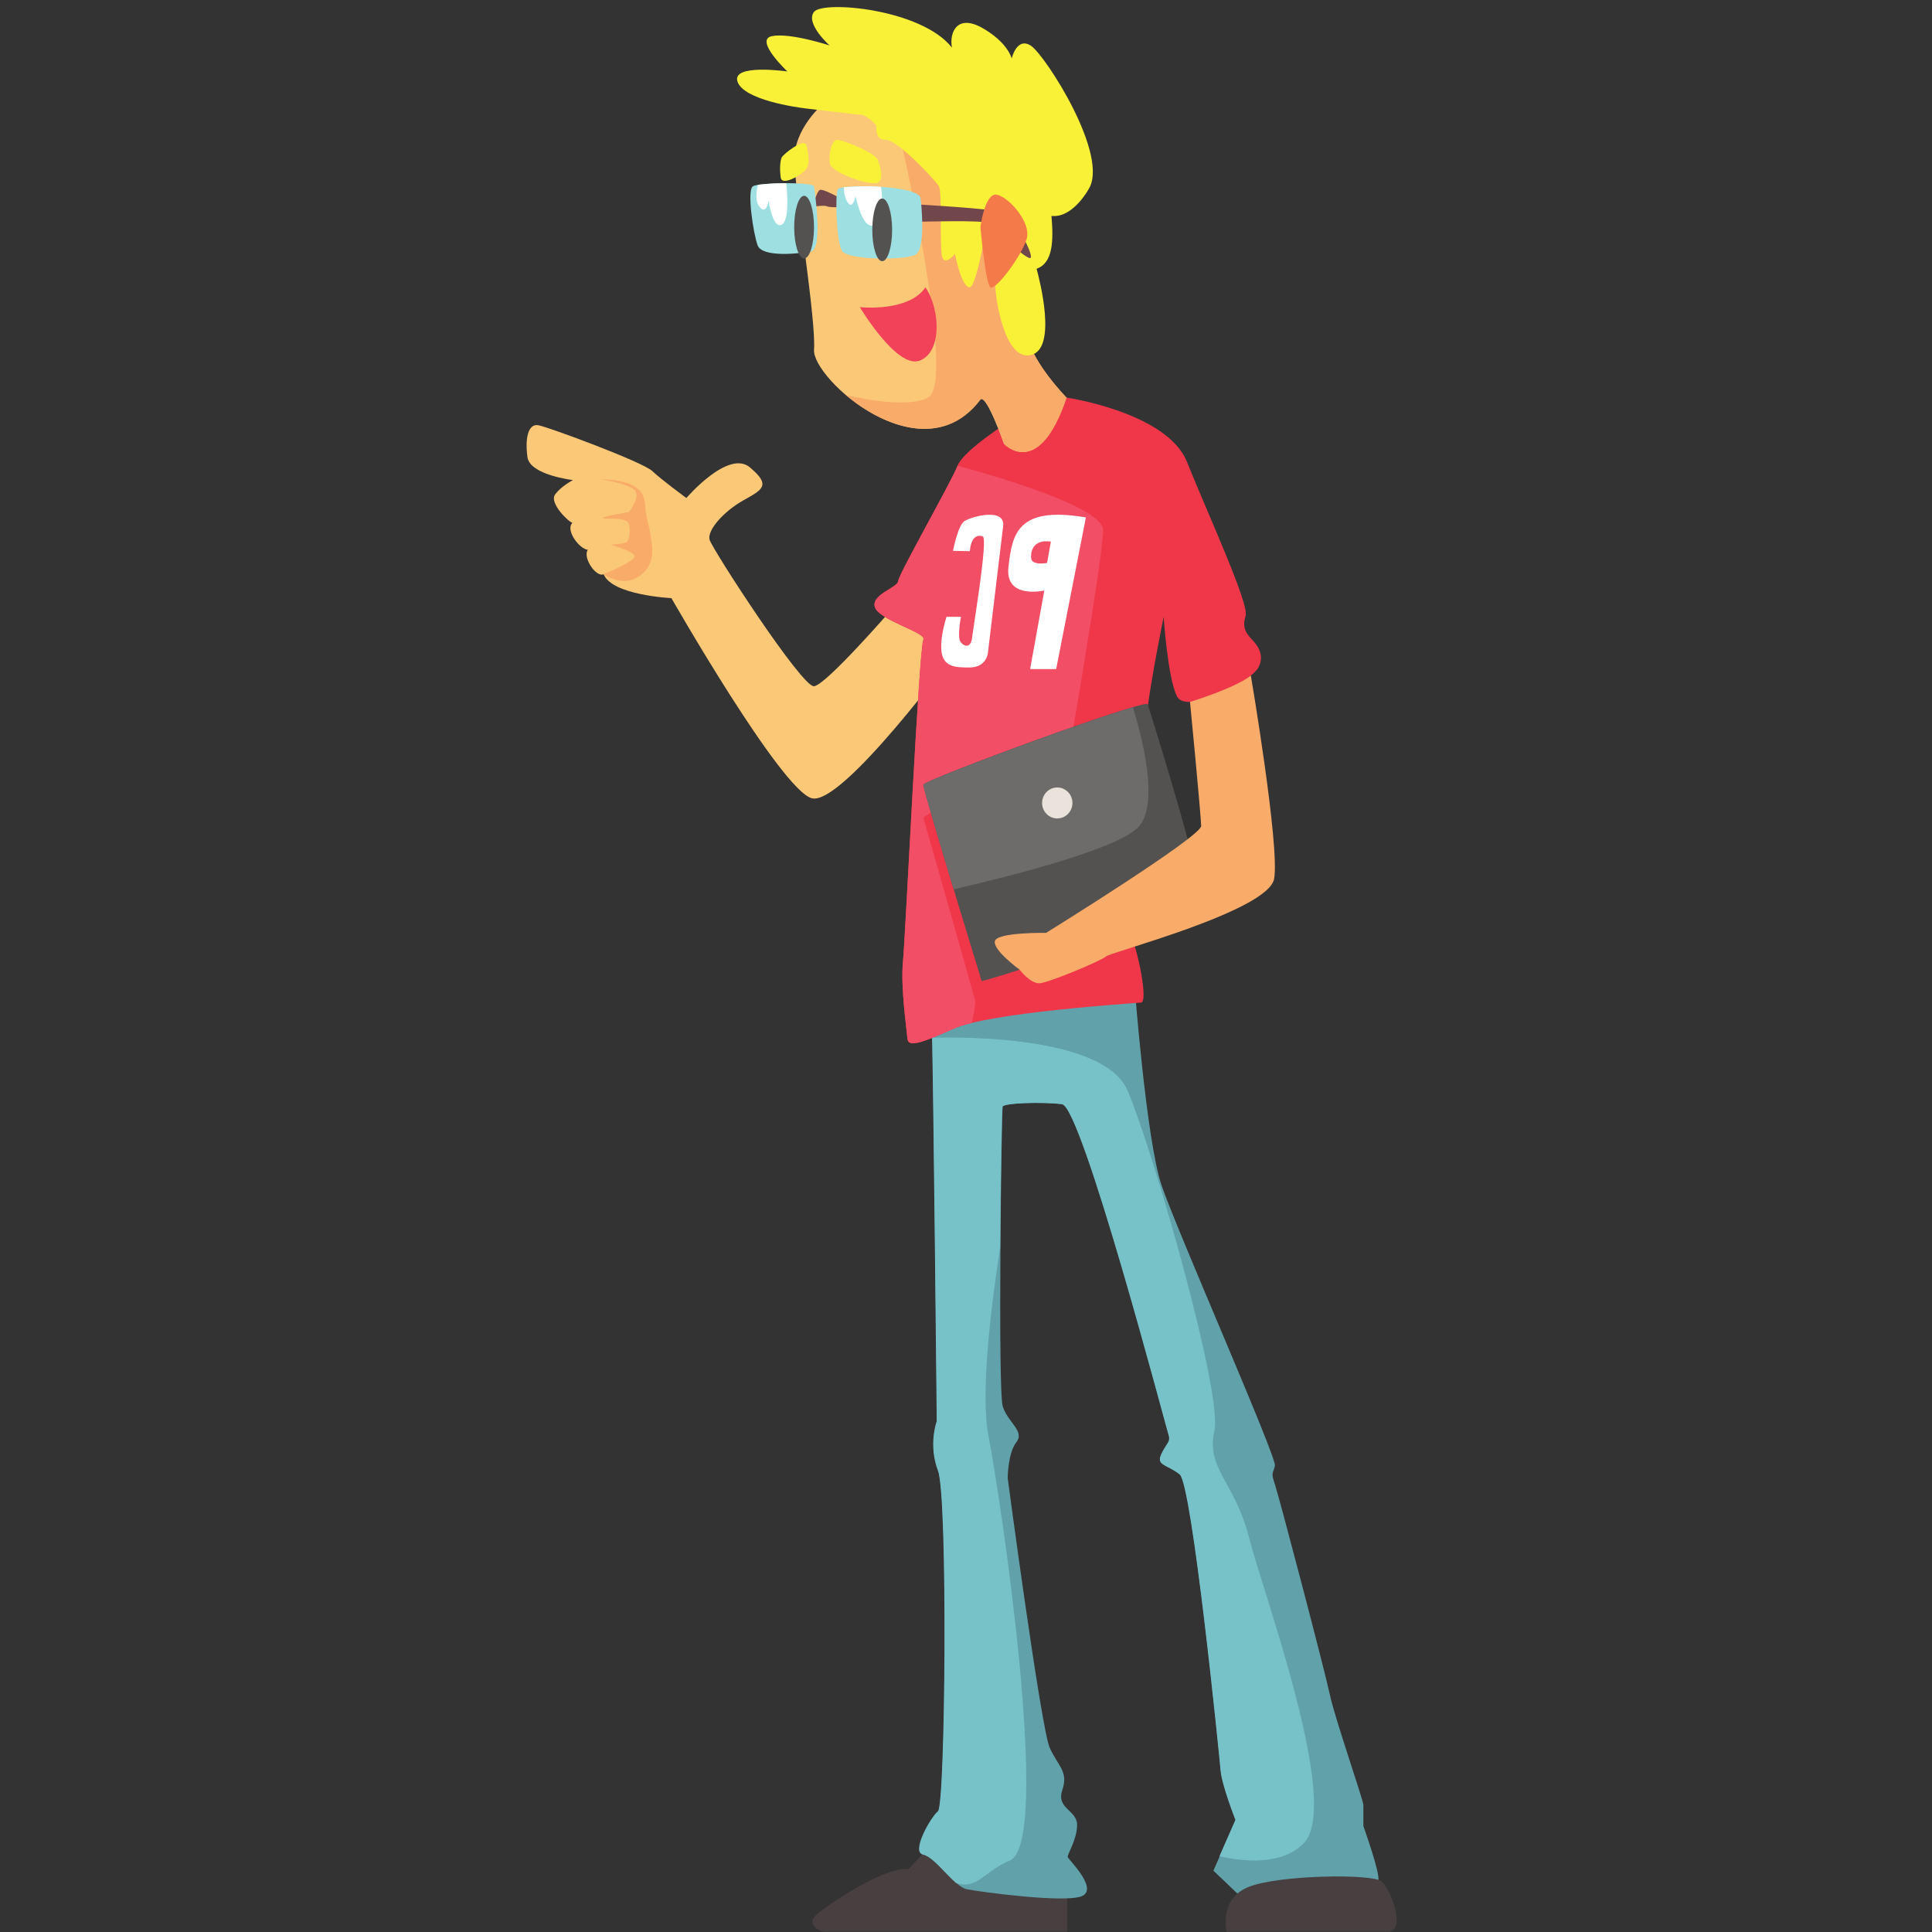 <?xml version="1.0" encoding="UTF-8"?>
<svg xmlns="http://www.w3.org/2000/svg" xmlns:xlink="http://www.w3.org/1999/xlink" width="375pt" height="375pt" viewBox="0 0 375 375" version="1.2">
<rect x="0" y="0" width="375" height="375" fill="#333333" stroke="none"/>
<defs>
<clipPath id="clip1">
  <path d="M 102.031 82 L 186 82 L 186 155 L 102.031 155 Z M 102.031 82 "/>
</clipPath>
</defs>
<g id="surface1">
<path style=" stroke:none;fill-rule:nonzero;fill:rgb(28.239%,24.709%,25.49%);fill-opacity:1;" d="M 207.141 368.469 L 207.141 374.953 L 159.75 374.953 C 159.75 374.953 156.203 373.777 158.426 371.711 C 160.652 369.648 171.836 362.195 176.348 362.797 C 178.871 360.215 180.668 357.629 182.418 357.988 C 184.168 358.352 207.141 368.469 207.141 368.469 "/>
<path style=" stroke:none;fill-rule:nonzero;fill:rgb(38.039%,63.139%,66.669%);fill-opacity:1;" d="M 220.27 191.965 C 220.27 191.965 222.531 221.289 225.418 229.941 C 228.309 238.594 247.844 282.82 247.457 284.5 C 247.07 286.184 246.645 285.703 247.457 288.109 C 248.273 290.512 257.172 324.398 258.133 328.969 C 259.098 333.535 264.629 349.398 264.629 350.359 C 264.629 351.32 264.629 354.445 264.629 354.445 C 264.629 354.445 267.996 363.82 267.516 365.02 C 267.035 366.223 240.574 367.906 240.574 367.906 L 235.523 363.098 L 239.852 353.242 C 239.852 353.242 237.207 346.512 236.965 343.629 C 236.723 340.746 231.434 288.109 229.027 286.184 C 226.621 284.262 224.457 284.5 225.418 282.34 C 226.383 280.176 227.344 279.934 226.863 278.492 C 226.383 277.051 210.047 214.801 206.188 214.32 C 202.328 213.84 194.871 214.078 194.629 214.801 C 194.391 215.52 193.668 269.84 194.629 272.965 C 195.594 276.09 198.961 277.773 197.277 279.934 C 195.594 282.098 195.594 286.906 195.594 286.906 C 195.594 286.906 202.086 335.699 203.77 339.301 C 205.453 342.906 207.402 343.871 206.188 347.473 C 204.973 351.078 209.062 351.32 209.062 354.203 C 209.062 357.09 207.113 359.973 207.246 360.453 C 207.379 360.934 212.91 366.223 210.266 367.906 C 207.621 369.586 190.059 367.184 187.652 366.703 C 185.246 366.223 181.637 360.453 179.234 359.973 C 176.828 359.492 180.676 352.762 182.121 351.559 C 183.562 350.359 184.043 290.512 182.121 285.461 C 180.195 280.418 181.879 275.848 181.879 275.848 C 181.879 275.848 181.16 203.742 180.918 199.656 C 180.676 195.57 220.27 191.965 220.27 191.965 "/>
<g clip-path="url(#clip1)" clip-rule="nonzero">
<path style=" stroke:none;fill-rule:nonzero;fill:rgb(98.43%,78.429%,46.669%);fill-opacity:1;" d="M 185.488 126.512 C 185.488 126.512 163.516 156.465 157.586 154.945 C 151.652 153.43 130.324 116.098 130.324 116.098 C 130.324 116.098 118.734 115.535 117.172 111.449 C 115.727 112.168 113.023 108.203 114.105 106.703 C 112.664 106.703 109.656 103.035 111.098 101.473 C 110.316 101.293 106.586 97.629 107.73 96.004 C 108.875 94.383 111.219 93.184 111.219 93.184 C 111.219 93.184 102.859 92.219 102.379 88.734 C 101.895 85.25 102.438 82.125 104.543 82.547 C 106.648 82.969 124.688 89.637 126.613 91.438 C 128.539 93.242 133.227 96.664 133.227 96.664 C 133.227 96.664 141.348 87.172 145.559 90.719 C 149.766 94.262 147.961 95.043 144.234 97.148 C 140.508 99.25 137.199 102.918 137.738 104.777 C 138.281 106.641 155.652 133.441 158 133.199 C 160.352 132.961 173.16 118.18 173.16 118.18 L 185.488 126.512 "/>
</g>
<path style=" stroke:none;fill-rule:nonzero;fill:rgb(94.119%,21.57%,29.019%);fill-opacity:1;" d="M 206.977 77.16 C 206.977 77.16 226.543 80.043 230.391 89.656 C 234.238 99.273 242.5 117.219 241.777 119.5 C 241.055 121.781 241.898 122.863 242.617 123.707 C 243.34 124.551 245.746 126.59 244.301 129.477 C 242.859 132.359 230.23 138.848 228.426 135.121 C 226.621 131.398 225.867 119.742 225.867 119.742 C 225.867 119.742 222.152 137.734 222.293 142.816 C 222.43 147.895 218.926 181.27 219.766 182.473 C 220.605 183.676 223.016 194.488 221.449 194.609 C 219.887 194.73 192.105 196.531 185.125 199.656 C 178.152 202.781 176.227 203.266 176.105 201.461 C 175.988 199.656 174.785 191.605 175.266 186.68 C 175.746 181.754 178.391 125.512 179.234 124.188 C 180.074 122.863 170.816 120.461 169.852 117.938 C 168.891 115.414 174.262 114.094 174.34 112.77 C 174.422 111.449 184.648 93.543 185.848 90.418 C 187.051 87.297 196.312 81.527 196.312 81.527 L 206.977 77.16 "/>
<path style=" stroke:none;fill-rule:nonzero;fill:rgb(94.899%,30.589%,39.999%);fill-opacity:1;" d="M 214.113 102.898 C 214.113 108.082 207.246 147.5 207.246 147.5 C 207.246 147.5 178.754 157.473 179.234 158.855 C 179.711 160.238 188.949 192.93 189.262 194.129 C 189.348 194.441 189.199 196.293 188.605 198.555 C 187.188 198.898 185.996 199.27 185.129 199.656 C 178.152 202.781 176.227 203.262 176.105 201.461 C 175.988 199.656 174.781 191.605 175.262 186.68 C 175.746 181.75 178.387 125.508 179.234 124.184 C 180.078 122.863 170.816 120.461 169.852 117.938 C 168.891 115.414 174.262 114.094 174.344 112.77 C 174.422 111.449 184.648 93.543 185.848 90.418 C 185.848 90.418 214.113 97.715 214.113 102.898 "/>
<path style=" stroke:none;fill-rule:nonzero;fill:rgb(98.43%,78.429%,46.669%);fill-opacity:1;" d="M 159.992 19.957 C 159.992 19.957 153.898 24.906 154.18 31.445 C 154.457 37.98 158.418 62.258 158.004 67.863 C 157.586 73.473 178.914 92.703 190.301 77.477 C 191.582 76.68 194.855 86.133 194.855 86.133 C 194.855 86.133 201.523 93.344 206.977 77.16 C 206.977 77.16 200.742 70.828 199.41 65.539 C 198.078 60.254 196.875 31.516 191.262 27.137 C 185.648 22.762 159.992 19.957 159.992 19.957 "/>
<path style=" stroke:none;fill-rule:nonzero;fill:rgb(97.649%,67.059%,41.179%);fill-opacity:1;" d="M 180.105 77.188 C 185.879 74.219 174.402 25.234 174.402 25.234 C 174.402 25.234 184.824 25.578 189.828 26.262 C 190.414 26.555 190.922 26.855 191.32 27.168 C 196.934 31.547 198.137 60.281 199.469 65.574 C 200.801 70.859 207.039 77.188 207.039 77.188 C 201.586 93.371 194.914 86.16 194.914 86.16 C 194.914 86.16 191.645 76.707 190.359 77.512 C 182.953 87.41 171.34 82.73 164.242 76.711 C 169.477 77.871 176.652 78.961 180.105 77.188 "/>
<path style=" stroke:none;fill-rule:nonzero;fill:rgb(97.649%,94.51%,21.959%);fill-opacity:1;" d="M 192.164 39.629 C 192.164 39.629 189.758 56.086 188.133 55.766 C 186.512 55.449 185.367 49.285 185.367 49.285 C 185.367 49.285 183.324 51.781 182.844 49.738 C 182.363 47.695 182.902 37.355 182.242 36.156 C 181.578 34.957 174.062 27.012 171.898 27.137 C 169.734 27.266 170.094 24.32 170.094 24.32 C 170.094 24.32 168.289 22.34 167.148 22.277 C 166.004 22.219 158.73 21.32 156.621 21.078 C 154.52 20.836 144.355 19.395 143.152 15.848 C 141.949 12.305 152.828 13.867 152.828 13.867 C 152.828 13.867 146.324 7.738 149.82 7.016 C 153.316 6.297 161.016 8.82 161.016 8.82 C 161.016 8.82 156.254 4.562 158 2.305 C 159.75 0.047 178.875 1.727 184.766 9.238 C 184.227 6.297 185.789 2.633 190.719 5.453 C 195.652 8.277 196.375 11.344 196.375 11.344 C 196.375 11.344 197.355 7.074 200.109 8.879 C 202.867 10.684 215.559 30.363 211.227 36.836 C 211.227 36.836 208.18 42.391 204.09 41.906 C 204.492 46.715 204.414 51.039 201.203 52.164 C 201.766 54.246 205.273 67.707 200.109 68.906 C 194.949 70.109 193.188 57.77 193.188 55.367 C 193.188 52.965 193.309 39.113 192.164 39.629 "/>
<path style=" stroke:none;fill-rule:nonzero;fill:rgb(44.71%,27.84%,29.41%);fill-opacity:1;" d="M 179.031 43.027 C 179.031 43.027 190.781 42.707 191.582 43.27 C 192.383 43.828 199.68 51 200.082 49.996 C 200.48 48.996 196.633 41.746 194.23 41.105 C 191.82 40.465 178.473 39.703 178.473 39.703 C 178.473 39.703 178.152 43.051 179.031 43.027 "/>
<path style=" stroke:none;fill-rule:nonzero;fill:rgb(44.71%,27.84%,29.41%);fill-opacity:1;" d="M 162.879 38.344 C 162.598 38.223 159.75 36.621 159.148 36.859 C 158.547 37.102 157.707 39.945 158.105 40.027 C 158.508 40.105 159.887 39.785 160.438 40.027 C 160.992 40.266 162.598 40.227 162.598 40.227 L 162.879 38.344 "/>
<path style=" stroke:none;fill-rule:nonzero;fill:rgb(61.96%,87.45%,88.239%);fill-opacity:1;" d="M 178.695 38.531 C 178.695 38.531 179.898 48.387 177.609 49.469 C 175.328 50.551 164.473 50.461 163.418 48.688 C 162.367 46.918 162.035 37.633 162.637 36.699 C 163.238 35.77 178.461 35.852 178.695 38.531 "/>
<path style=" stroke:none;fill-rule:nonzero;fill:rgb(61.96%,87.45%,88.239%);fill-opacity:1;" d="M 158 36.164 C 158 36.164 159.871 48.266 157.434 48.777 C 154.996 49.289 147.934 49.98 147.062 47.637 C 146.191 45.289 144.957 36.914 146.125 36.164 C 147.301 35.406 157.695 35.293 158 36.164 "/>
<path style=" stroke:none;fill-rule:nonzero;fill:rgb(100%,100%,100%);fill-opacity:1;" d="M 171 36.273 C 171 36.273 172.016 42.168 169.762 43.609 C 167.508 45.051 166.062 38.082 166.062 38.082 C 166.062 38.082 165.555 40.664 164.621 39.402 C 163.688 38.141 163.824 36.348 163.824 36.348 C 163.824 36.348 167.949 35.965 171 36.273 "/>
<path style=" stroke:none;fill-rule:nonzero;fill:rgb(100%,100%,100%);fill-opacity:1;" d="M 152.621 35.555 C 152.621 35.555 153.465 42.738 151.723 43.609 C 149.98 44.484 149.195 39.012 149.195 39.012 C 149.195 39.012 148.746 41.715 147.48 40.227 C 146.219 38.742 147.129 35.883 147.129 35.883 C 147.129 35.883 148.836 35.582 152.621 35.555 "/>
<path style=" stroke:none;fill-rule:nonzero;fill:rgb(97.649%,94.51%,21.959%);fill-opacity:1;" d="M 170.395 31.082 C 170.395 31.082 172.105 35.309 170.004 35.551 C 167.898 35.797 161.312 33.363 161.07 31.742 C 160.832 30.117 161.312 26.965 162.668 27.145 C 164.02 27.324 169.953 29.703 170.395 31.082 "/>
<path style=" stroke:none;fill-rule:nonzero;fill:rgb(97.649%,94.51%,21.959%);fill-opacity:1;" d="M 156.504 28.109 C 156.504 28.109 157.496 31.531 156.504 32.793 C 155.512 34.055 151.781 36.16 151.543 34.477 C 151.301 32.793 151.422 31.234 151.723 30.574 C 152.02 29.91 156.023 26.785 156.504 28.109 "/>
<path style=" stroke:none;fill-rule:nonzero;fill:rgb(94.51%,25.879%,34.9%);fill-opacity:1;" d="M 166.887 59.613 C 166.887 59.613 176.348 60.652 179.633 55.766 C 182.602 60.254 182.812 68.508 178.418 70.027 C 174.023 71.551 166.887 59.613 166.887 59.613 "/>
<path style=" stroke:none;fill-rule:nonzero;fill:rgb(96.078%,47.839%,29.019%);fill-opacity:1;" d="M 190.297 44.09 C 190.297 44.09 191.141 37.422 193.426 37.781 C 195.711 38.141 200.09 43.043 199.32 46.191 C 198.551 49.34 193.184 56.566 192.223 55.766 C 191.262 54.965 190.297 44.09 190.297 44.09 "/>
<path style=" stroke:none;fill-rule:nonzero;fill:rgb(32.939%,32.159%,31.369%);fill-opacity:1;" d="M 169.312 44.617 C 169.312 47.977 170.172 50.699 171.238 50.699 C 172.297 50.699 173.16 47.977 173.16 44.617 C 173.16 41.254 172.297 38.531 171.238 38.531 C 170.172 38.531 169.312 41.254 169.312 44.617 "/>
<path style=" stroke:none;fill-rule:nonzero;fill:rgb(32.939%,32.159%,31.369%);fill-opacity:1;" d="M 154.152 44.09 C 154.152 47.449 155.016 50.172 156.078 50.172 C 157.141 50.172 158 47.449 158 44.09 C 158 40.73 157.141 38.004 156.078 38.004 C 155.016 38.004 154.152 40.73 154.152 44.09 "/>
<path style=" stroke:none;fill-rule:nonzero;fill:rgb(32.939%,32.159%,31.369%);fill-opacity:1;" d="M 222.773 136.684 C 222.773 136.684 234.559 173.941 232.996 175.742 C 231.43 177.543 190.66 190.766 190.539 190.402 C 190.418 190.043 179.113 153.27 179.234 152.309 C 179.352 151.348 222.418 135.555 222.773 136.684 "/>
<path style=" stroke:none;fill-rule:nonzero;fill:rgb(42.749%,42.349%,41.57%);fill-opacity:1;" d="M 179.234 152.336 C 179.336 151.523 210.215 140.082 219.898 137.277 C 221.777 143.391 225.031 156.18 220.969 160.512 C 216.828 164.926 195.078 170.32 185.098 172.613 C 182.172 162.938 179.172 152.836 179.234 152.336 "/>
<path style=" stroke:none;fill-rule:nonzero;fill:rgb(91.759%,89.02%,85.88%);fill-opacity:1;" d="M 202.27 155.855 C 202.27 157.512 203.586 158.859 205.215 158.859 C 206.84 158.859 208.16 157.512 208.16 155.855 C 208.16 154.195 206.84 152.848 205.215 152.848 C 203.586 152.848 202.27 154.195 202.27 155.855 "/>
<path style=" stroke:none;fill-rule:nonzero;fill:rgb(97.649%,67.059%,41.179%);fill-opacity:1;" d="M 242.789 131.121 C 242.789 131.121 248.434 164.32 247.309 170.578 C 246.188 176.828 215.48 184.836 214.676 185.641 C 213.871 186.438 203.688 190.688 201.848 190.848 C 200.004 191.008 197.926 188.227 197.926 188.227 C 197.926 188.227 192.707 184.434 193.105 182.676 C 193.508 180.91 203.051 181.07 203.051 181.07 C 203.051 181.07 233.164 162.402 233.141 160.32 C 233.117 158.238 230.98 136.246 230.98 136.246 C 230.98 136.246 239.703 133.59 242.789 131.121 "/>
<path style=" stroke:none;fill-rule:nonzero;fill:rgb(97.649%,67.059%,41.179%);fill-opacity:1;" d="M 116.57 93.023 C 116.57 93.023 122.625 93.945 123.387 95.387 C 124.148 96.828 122.062 99.391 122.062 99.391 C 122.062 99.391 116.891 100.234 117.012 100.555 C 117.133 100.875 121.422 100.27 121.984 101.555 C 122.547 102.836 122.102 104.922 121.621 105.238 C 121.141 105.559 118.496 105.719 118.496 105.719 C 118.496 105.719 123.266 107.043 123.145 108.043 C 123.027 109.047 117.172 111.449 117.172 111.449 C 117.172 111.449 119.176 112.891 121.461 112.77 C 123.746 112.652 126.875 110.488 126.594 106.52 C 126.312 102.559 125.391 100.715 125.27 98.547 C 125.152 96.387 124.832 93.18 116.57 93.023 "/>
<path style=" stroke:none;fill-rule:nonzero;fill:rgb(46.669%,76.079%,78.819%);fill-opacity:1;" d="M 180.914 201.438 C 180.914 201.438 213.895 200.016 218.863 211.676 C 223.832 223.336 237.387 270.562 235.703 277.773 C 234.02 284.984 239.793 287.867 242.438 298.441 C 245.086 309.02 260.48 350.359 253.023 357.809 C 248.918 361.914 242.047 361.492 236.695 360.289 L 239.793 353.242 C 239.793 353.242 237.145 346.512 236.906 343.629 C 236.668 340.746 231.371 288.105 228.969 286.184 C 226.562 284.262 224.398 284.504 225.359 282.34 C 226.32 280.176 227.285 279.934 226.801 278.492 C 226.32 277.051 209.984 214.801 206.125 214.32 C 202.266 213.84 194.809 214.078 194.566 214.801 C 194.449 215.152 194.219 228.355 194.125 242.105 C 192.43 253.059 190.25 270.387 191.867 278.734 C 194.328 291.473 204.191 357.703 196.012 361.121 C 190.918 363.25 189.742 366.852 185.566 365.484 C 183.43 363.633 180.969 360.332 179.172 359.973 C 176.77 359.492 180.617 352.762 182.059 351.559 C 183.504 350.359 183.984 290.512 182.059 285.465 C 180.133 280.418 181.82 275.848 181.82 275.848 C 181.82 275.848 181.195 213.324 180.914 201.438 "/>
<path style=" stroke:none;fill-rule:nonzero;fill:rgb(28.239%,24.709%,25.49%);fill-opacity:1;" d="M 269.52 374.953 L 238.086 374.953 C 238.086 374.953 236.484 368.547 242.418 366.223 C 248.352 363.898 266.395 363.656 268.16 365.18 C 269.922 366.703 272.969 374.633 269.52 374.953 "/>
<path style=" stroke:none;fill-rule:nonzero;fill:rgb(100%,100%,100%);fill-opacity:1;" d="M 203.234 109.266 L 203.977 105.121 C 200.789 104.699 200.066 106.625 200.129 108.246 C 200.191 109.871 203.234 109.266 203.234 109.266 Z M 195.738 110.051 C 196.461 103.68 197.422 98.152 210.773 100.434 L 205 129.875 L 199.945 129.875 L 202.699 114.617 C 202.699 114.617 195.016 116.418 195.738 110.051 "/>
<path style=" stroke:none;fill-rule:nonzero;fill:rgb(100%,100%,100%);fill-opacity:1;" d="M 194.711 102.121 L 191.738 126.828 C 191.738 126.828 191.453 129.57 188.133 129.559 C 185.715 129.547 183.297 129.559 182.793 126.773 C 182.289 123.988 183.723 119.715 183.723 119.715 L 186.527 119.715 C 186.527 119.715 185.727 123.691 186.469 124.637 C 187.215 125.586 188.461 125.824 188.699 123.691 C 188.934 121.555 191.797 104.555 190.766 104.137 C 189.734 103.723 188.473 104.199 188.246 106.984 L 184.98 106.922 C 184.98 106.922 185.898 102.066 187.156 101.176 C 188.418 100.285 195.152 98.422 194.711 102.121 "/>
</g>
</svg>
